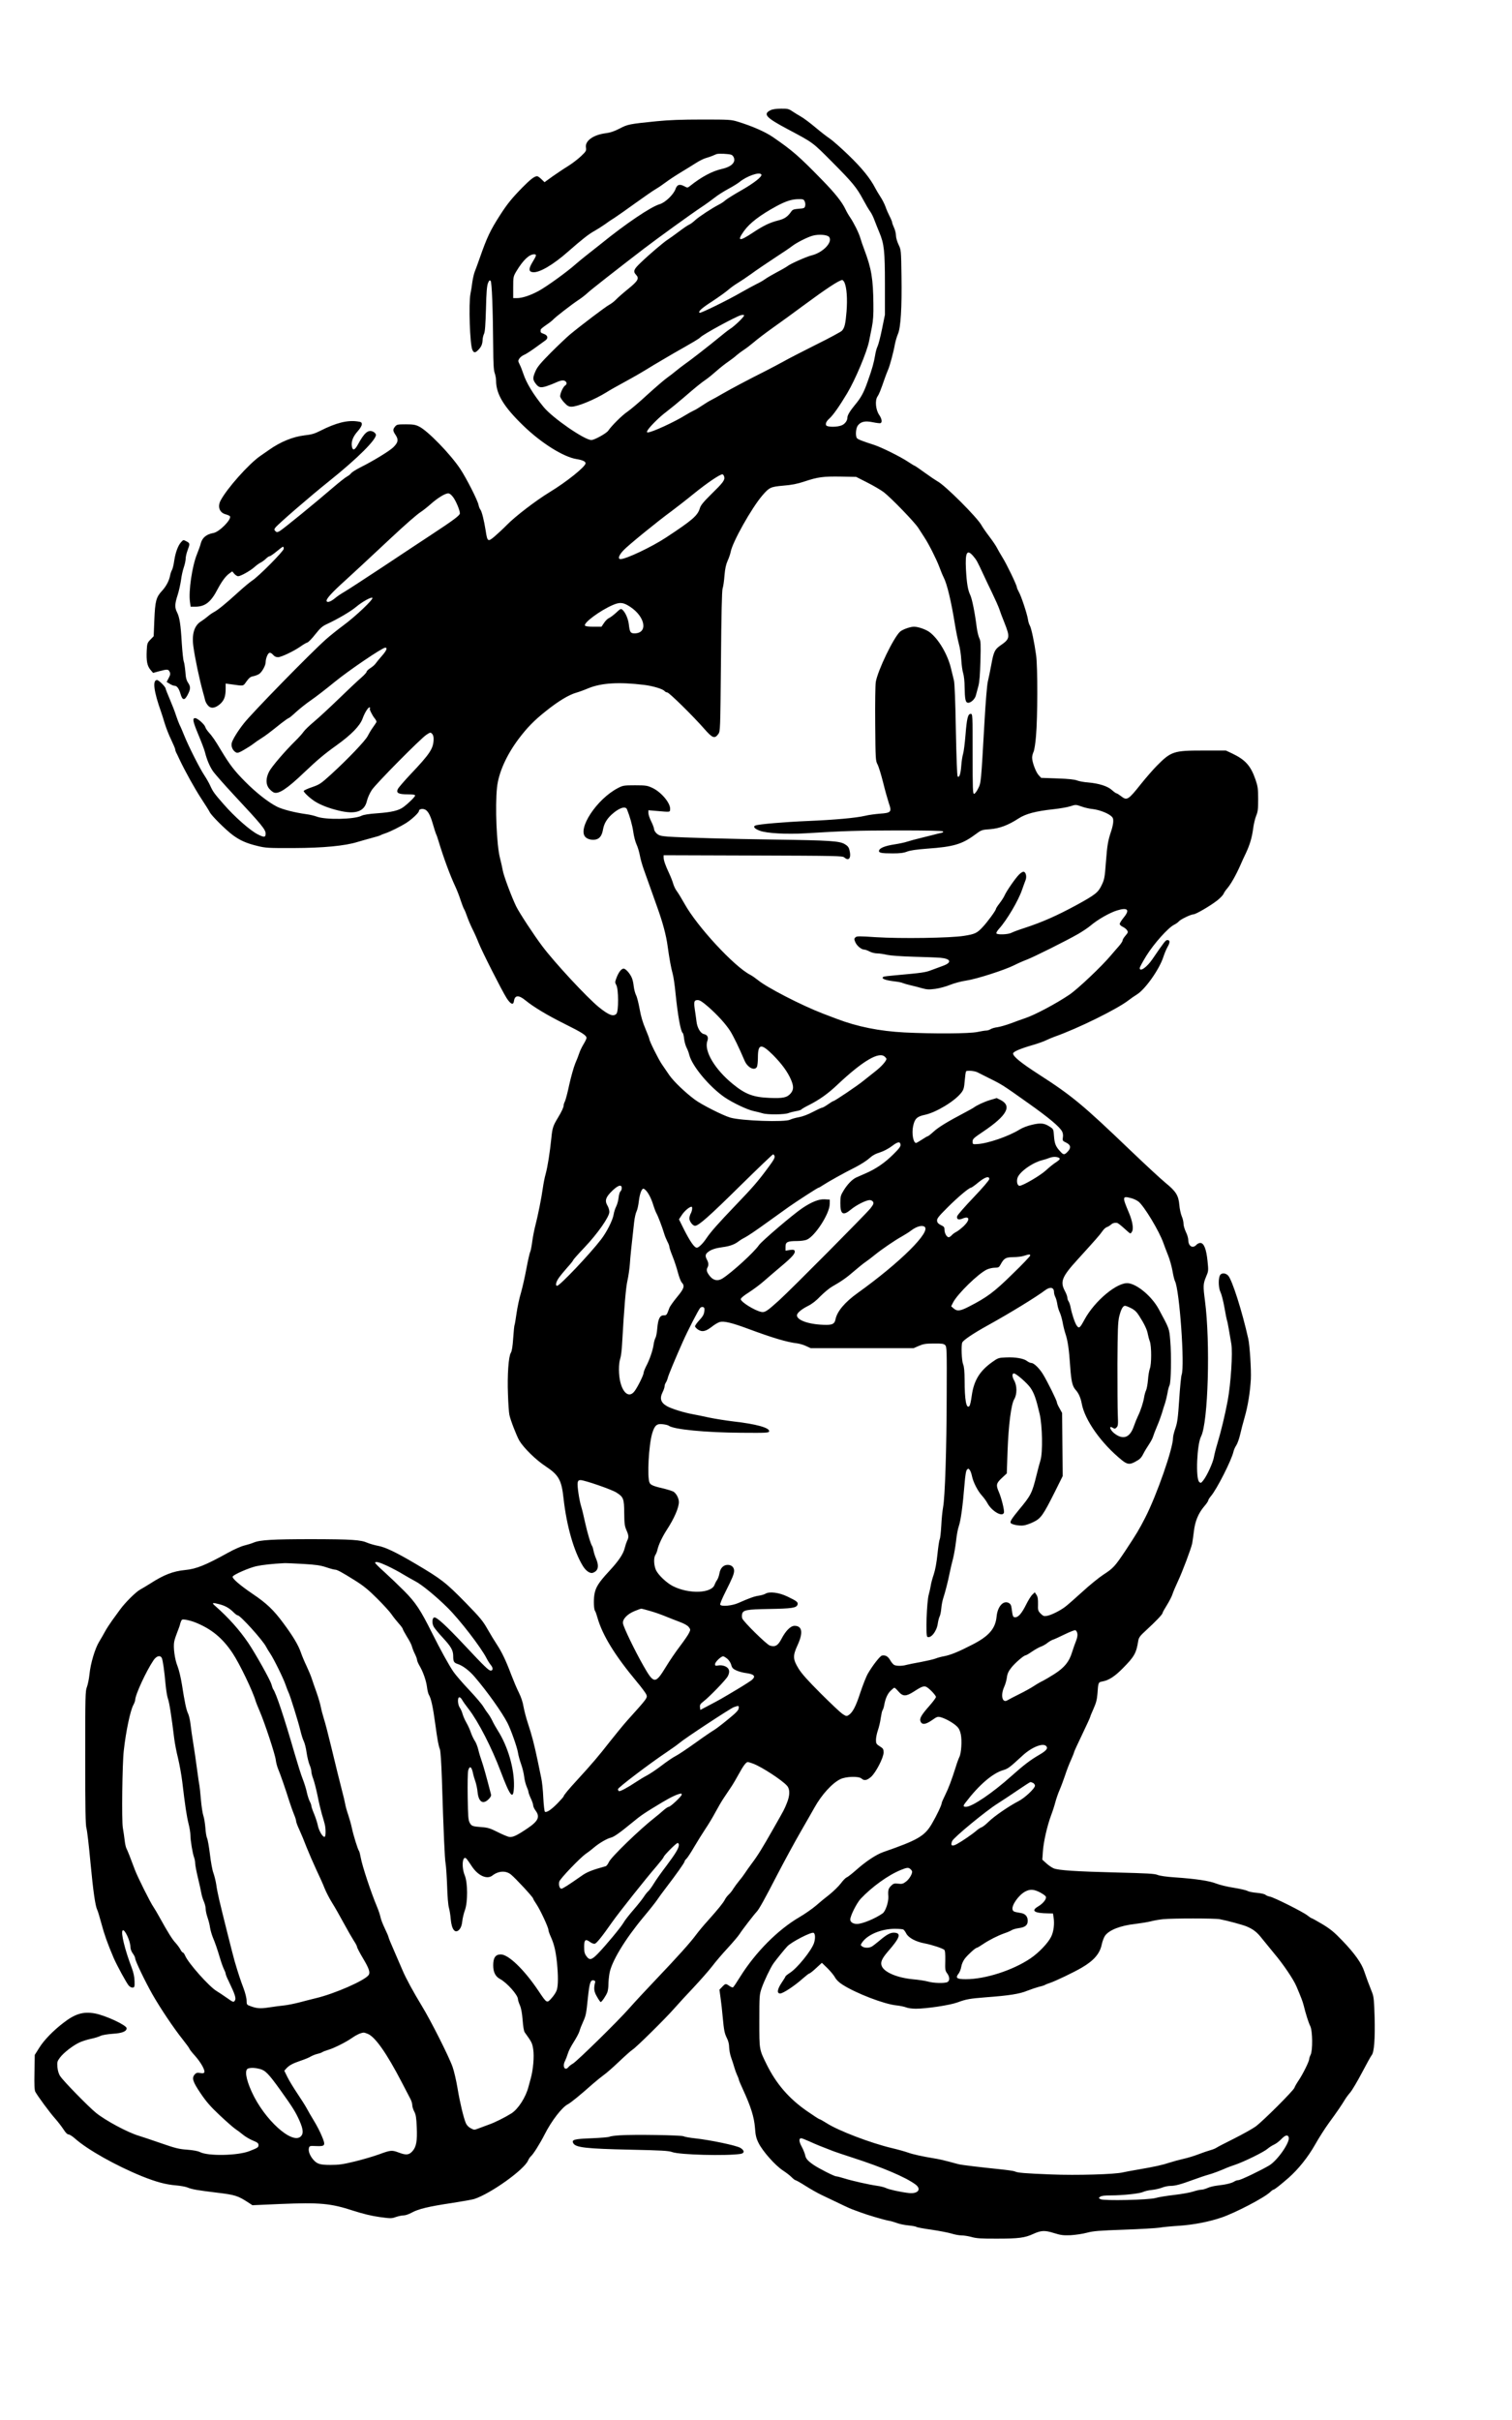 <?xml version="1.0" standalone="no"?>
<!DOCTYPE svg PUBLIC "-//W3C//DTD SVG 20010904//EN"
 "http://www.w3.org/TR/2001/REC-SVG-20010904/DTD/svg10.dtd">
<svg version="1.0" xmlns="http://www.w3.org/2000/svg"
 width="1588pt" height="2541pt" viewBox="0 0 1588 2541"
 preserveAspectRatio="xMidYMid meet">
<g transform="translate(0,2541) scale(0.1,-0.1)"
fill="#000000" stroke="none">
<path d="M8093 24253 c-83 -41 -49 -78 183 -201 267 -142 256 -134 461 -340
216 -217 259 -269 328 -397 26 -49 59 -105 73 -124 14 -18 35 -61 47 -95 13
-33 35 -90 50 -125 51 -121 59 -195 59 -546 l0 -320 -31 -152 c-17 -83 -38
-164 -47 -181 -8 -16 -20 -58 -25 -93 -13 -76 -30 -140 -78 -274 -41 -117 -69
-169 -135 -248 -51 -62 -78 -107 -78 -131 0 -31 -23 -64 -56 -80 -47 -22 -159
-22 -168 0 -7 19 4 42 34 69 40 36 105 128 187 265 86 143 210 439 231 550 6
30 19 96 29 145 13 67 18 130 16 245 -3 263 -20 368 -94 565 -17 44 -36 100
-43 125 -15 53 -67 158 -107 217 -16 23 -38 61 -49 85 -36 77 -112 172 -245
308 -246 252 -309 307 -515 449 -81 56 -217 116 -370 163 -71 22 -90 23 -375
23 -218 0 -349 -5 -480 -18 -287 -29 -302 -32 -388 -77 -56 -29 -98 -43 -147
-49 -130 -17 -218 -81 -206 -150 5 -34 2 -40 -54 -93 -33 -31 -95 -78 -137
-104 -43 -26 -115 -75 -161 -107 l-83 -60 -32 31 c-18 18 -39 32 -45 32 -29 0
-71 -33 -154 -117 -112 -114 -162 -176 -237 -293 -102 -159 -136 -231 -211
-445 -21 -60 -45 -126 -53 -145 -8 -19 -20 -69 -26 -110 -5 -41 -14 -97 -20
-125 -20 -104 -6 -531 20 -588 16 -35 31 -34 66 3 30 32 40 58 42 106 1 17 7
44 15 60 10 21 15 95 20 262 4 175 10 241 21 269 12 29 18 34 28 24 13 -13 24
-300 27 -701 1 -168 5 -235 15 -265 8 -22 15 -58 15 -80 0 -143 80 -275 287
-475 187 -181 420 -328 559 -350 62 -10 94 -25 94 -44 0 -35 -196 -193 -380
-305 -141 -86 -357 -251 -445 -341 -38 -39 -97 -93 -129 -121 -72 -61 -77 -58
-95 59 -17 108 -41 204 -56 222 -7 8 -15 30 -19 48 -8 47 -128 282 -191 377
-104 157 -343 403 -434 447 -38 19 -63 23 -139 23 -86 0 -95 -2 -113 -24 -25
-31 -24 -44 7 -90 31 -48 26 -76 -24 -126 -39 -39 -214 -146 -349 -213 -45
-23 -87 -50 -95 -60 -7 -11 -26 -26 -43 -35 -16 -8 -82 -60 -145 -114 -183
-158 -532 -443 -564 -460 -25 -13 -30 -13 -44 1 -13 13 -13 18 -1 35 24 34
365 329 569 492 296 237 497 438 488 486 -2 10 -15 24 -30 31 -51 24 -92 -11
-160 -137 -32 -58 -53 -65 -62 -20 -10 50 11 105 59 159 27 30 45 60 45 75 0
20 -6 25 -44 30 -106 16 -227 -14 -394 -99 -59 -30 -92 -39 -164 -47 -120 -14
-252 -67 -373 -153 -27 -19 -67 -47 -88 -61 -121 -82 -356 -346 -421 -472 -33
-64 -10 -126 54 -143 21 -6 42 -15 45 -20 20 -32 -111 -165 -173 -176 -74 -13
-117 -49 -133 -108 -5 -23 -24 -74 -40 -114 -51 -125 -90 -387 -74 -501 l7
-51 51 0 c102 1 163 49 233 185 44 82 84 137 124 165 l29 21 22 -26 c13 -14
30 -25 40 -25 26 0 128 57 170 95 21 19 51 41 68 49 17 9 41 27 55 41 14 14
31 25 38 25 7 0 40 23 73 50 33 28 63 50 67 50 5 0 8 -10 8 -22 0 -24 -265
-292 -333 -335 -23 -15 -89 -70 -147 -123 -127 -116 -213 -186 -254 -207 -17
-9 -46 -29 -64 -45 -19 -16 -51 -40 -72 -53 -70 -44 -97 -133 -79 -263 17
-125 63 -343 103 -487 8 -27 17 -62 20 -76 3 -14 15 -38 27 -52 30 -39 74 -36
127 8 46 40 62 81 62 164 l0 54 53 -7 c144 -20 128 -23 167 31 27 37 43 49 70
53 19 4 47 14 62 24 29 19 68 89 68 122 0 38 21 92 38 99 11 4 24 -2 39 -19
15 -18 32 -26 53 -26 34 0 166 63 239 114 26 19 57 37 69 40 12 4 50 43 84 87
51 64 74 85 118 105 117 54 253 134 310 182 63 53 159 107 171 95 14 -14 -176
-194 -302 -287 -57 -42 -141 -109 -186 -149 -159 -141 -776 -772 -862 -882
-65 -82 -123 -177 -128 -210 -6 -38 13 -77 46 -95 16 -8 32 -3 83 27 35 20 79
48 98 63 19 15 56 41 81 56 46 29 84 57 215 162 37 28 70 52 75 52 5 0 41 29
79 65 39 35 109 91 156 123 47 32 160 119 250 193 154 125 499 359 530 359 26
0 14 -30 -33 -84 -27 -30 -56 -66 -66 -80 -10 -15 -36 -38 -58 -51 -21 -14
-39 -31 -39 -39 0 -7 -26 -35 -57 -62 -32 -27 -137 -126 -234 -220 -97 -94
-215 -203 -262 -242 -47 -39 -95 -86 -108 -104 -12 -18 -49 -60 -83 -93 -117
-115 -254 -276 -280 -327 -36 -71 -35 -135 1 -178 14 -17 37 -36 50 -41 50
-19 139 40 318 211 137 130 211 193 340 285 156 112 245 204 273 280 24 68 67
132 77 116 3 -6 4 -11 0 -11 -10 0 25 -72 50 -102 14 -16 22 -35 18 -41 -4 -7
-21 -33 -39 -58 -18 -25 -42 -66 -54 -90 -26 -49 -207 -239 -381 -398 -109
-99 -122 -108 -203 -136 -47 -16 -86 -34 -86 -40 0 -16 68 -78 120 -111 60
-37 148 -71 245 -94 179 -44 273 -12 299 102 8 33 30 82 52 115 47 69 511 538
572 578 40 27 44 27 60 11 11 -11 17 -32 16 -59 -2 -96 -38 -151 -239 -363
-69 -73 -130 -144 -137 -159 -19 -41 7 -55 104 -55 53 0 78 -4 78 -12 0 -13
-67 -80 -121 -120 -49 -38 -125 -56 -277 -67 -85 -6 -144 -15 -165 -26 -77
-39 -377 -44 -470 -9 -23 9 -73 21 -112 26 -117 16 -247 49 -305 78 -91 46
-218 145 -336 264 -113 114 -160 175 -254 331 -60 101 -91 146 -131 190 -15
17 -30 40 -33 52 -9 29 -81 93 -106 93 -32 0 -25 -33 36 -180 31 -74 61 -153
66 -175 20 -79 48 -147 82 -198 19 -29 119 -142 221 -252 294 -315 335 -365
335 -408 0 -40 -17 -41 -85 -6 -80 41 -243 185 -355 314 -100 114 -114 133
-144 200 -13 28 -40 75 -60 105 -48 72 -164 301 -210 415 -20 50 -42 101 -50
115 -7 14 -23 57 -36 95 -12 39 -42 116 -66 172 -24 56 -44 107 -44 112 0 19
-72 91 -91 91 -49 0 -34 -119 43 -335 6 -16 23 -70 38 -120 15 -49 46 -128 69
-174 22 -47 41 -91 41 -98 0 -7 4 -21 9 -31 5 -9 22 -44 37 -77 57 -120 158
-303 230 -413 41 -62 81 -126 88 -141 20 -38 167 -184 241 -239 76 -56 143
-86 259 -114 84 -21 112 -23 381 -22 311 1 539 23 670 64 33 10 98 28 145 41
47 12 90 25 95 29 6 4 28 13 50 20 49 16 157 69 222 110 57 36 133 107 133
125 0 17 26 26 54 19 36 -9 63 -55 91 -151 14 -48 29 -97 34 -108 6 -11 17
-42 25 -70 54 -178 120 -359 179 -485 19 -41 44 -106 56 -145 13 -38 28 -79
35 -90 7 -11 21 -45 31 -75 10 -30 35 -89 55 -130 21 -41 50 -106 65 -145 36
-92 244 -502 295 -583 43 -67 72 -79 78 -32 9 62 49 65 118 9 88 -72 229 -157
416 -250 183 -91 228 -120 228 -147 0 -8 -14 -37 -31 -65 -17 -28 -37 -69 -44
-91 -7 -23 -27 -74 -44 -113 -16 -40 -44 -139 -62 -220 -17 -82 -38 -160 -45
-175 -8 -15 -14 -34 -14 -43 0 -20 -21 -66 -60 -130 -51 -84 -59 -108 -69
-211 -16 -155 -39 -302 -60 -379 -11 -38 -24 -106 -30 -150 -13 -96 -52 -292
-79 -395 -11 -41 -25 -115 -32 -164 -6 -49 -16 -98 -21 -109 -6 -10 -24 -89
-40 -175 -16 -86 -42 -202 -58 -257 -17 -55 -37 -152 -46 -214 -9 -63 -18
-118 -21 -123 -3 -4 -9 -66 -14 -137 -6 -89 -14 -138 -25 -155 -24 -37 -38
-235 -30 -436 3 -96 10 -193 15 -215 11 -55 76 -221 104 -270 46 -77 174 -203
275 -269 140 -93 169 -144 190 -341 32 -286 108 -553 203 -707 32 -52 76 -82
105 -71 56 20 67 68 34 147 -11 25 -23 62 -27 83 -4 21 -10 43 -14 48 -16 23
-50 138 -75 250 -14 66 -32 140 -40 165 -21 65 -44 220 -38 253 4 21 11 27 30
27 42 0 326 -98 376 -130 75 -47 82 -64 83 -215 1 -111 5 -139 23 -180 25 -56
26 -76 7 -113 -7 -15 -18 -48 -24 -73 -16 -66 -64 -137 -168 -249 -109 -118
-140 -168 -152 -246 -9 -63 -5 -152 8 -169 5 -5 16 -37 25 -70 53 -185 183
-396 413 -672 48 -57 92 -117 99 -132 16 -37 15 -37 -201 -277 -40 -45 -121
-144 -181 -220 -115 -148 -193 -239 -337 -396 -97 -105 -148 -167 -148 -178 0
-4 -29 -37 -64 -73 -67 -68 -115 -100 -133 -89 -5 4 -13 69 -17 147 -3 77 -13
169 -21 205 -7 36 -25 121 -39 188 -35 167 -61 267 -102 390 -19 57 -39 136
-46 175 -7 45 -26 101 -49 147 -21 41 -56 125 -79 185 -57 152 -100 240 -151
318 -24 36 -69 110 -99 163 -48 85 -78 121 -227 274 -213 217 -254 249 -533
414 -198 117 -315 173 -390 186 -36 7 -85 21 -109 31 -71 32 -166 38 -581 39
-413 0 -550 -8 -616 -36 -21 -9 -66 -23 -99 -31 -33 -8 -108 -41 -169 -75
-234 -130 -335 -171 -451 -182 -127 -12 -226 -51 -367 -142 -38 -24 -85 -52
-105 -63 -44 -23 -158 -136 -211 -209 -20 -28 -58 -79 -83 -114 -25 -35 -60
-88 -76 -118 -16 -30 -44 -78 -61 -106 -43 -69 -91 -228 -102 -341 -5 -50 -18
-111 -27 -135 -17 -40 -18 -97 -18 -743 0 -538 3 -709 13 -740 7 -22 26 -184
42 -359 29 -306 51 -459 72 -500 6 -10 25 -76 44 -145 30 -113 63 -205 127
-356 35 -81 137 -268 160 -293 12 -13 30 -22 42 -20 18 3 20 9 18 69 -1 42
-11 90 -28 135 -74 193 -118 375 -97 396 20 20 82 -112 82 -175 0 -20 10 -47
25 -67 14 -19 25 -42 25 -52 0 -25 103 -240 183 -381 82 -143 221 -351 317
-471 38 -48 70 -92 70 -97 0 -4 25 -37 56 -71 62 -69 109 -152 100 -175 -5
-11 -15 -13 -44 -8 -31 5 -41 2 -56 -14 -34 -38 -23 -75 60 -198 60 -89 105
-141 201 -231 68 -64 142 -129 164 -144 23 -15 61 -44 85 -64 24 -19 70 -46
102 -59 45 -18 57 -28 57 -45 0 -26 -6 -30 -98 -66 -124 -47 -432 -53 -517 -9
-22 11 -71 20 -135 25 -86 6 -125 16 -280 70 -99 34 -202 69 -230 77 -116 35
-347 159 -447 240 -81 66 -339 330 -375 384 -17 25 -26 57 -30 96 -4 53 -2 61
27 100 38 51 136 127 205 159 28 13 82 30 120 38 39 8 84 22 101 31 19 9 73
18 129 22 98 6 145 25 145 58 0 32 -224 136 -336 156 -121 21 -205 -4 -329
-100 -107 -82 -204 -182 -252 -260 l-48 -76 -3 -182 c-3 -131 0 -188 9 -205
24 -45 153 -220 207 -280 30 -34 70 -86 89 -115 21 -34 41 -53 53 -53 11 0 42
-20 70 -45 131 -116 428 -283 701 -394 150 -60 249 -87 360 -96 46 -4 100 -14
119 -22 48 -20 104 -29 299 -53 203 -24 229 -33 344 -108 l38 -25 295 13 c415
17 527 7 765 -71 104 -33 189 -54 275 -66 117 -16 127 -16 171 0 27 9 63 17
82 17 19 0 56 13 85 29 68 38 179 65 421 101 110 17 216 36 235 42 173 56 524
307 566 404 7 17 21 37 30 45 24 20 93 129 144 229 73 144 182 285 244 317 31
16 127 94 261 213 39 34 91 76 116 94 25 17 97 80 160 140 63 60 127 117 142
126 39 24 346 327 436 430 41 47 134 148 207 225 72 77 159 176 193 220 33 44
106 130 162 190 56 61 113 128 127 150 23 38 152 205 179 233 24 24 86 136
218 392 73 140 183 343 245 450 62 107 126 220 143 250 76 137 187 259 274
301 59 28 192 32 221 6 28 -26 58 -20 101 18 51 46 131 202 131 255 0 35 -4
43 -40 65 -36 23 -40 29 -40 68 0 23 9 68 20 100 11 31 25 89 30 128 6 40 14
77 19 83 5 6 13 29 17 51 12 70 34 119 66 152 18 18 36 33 42 33 5 0 24 -18
43 -40 46 -53 78 -53 161 0 86 56 109 64 138 45 36 -23 94 -87 94 -102 0 -8
-31 -50 -69 -93 -87 -99 -107 -134 -92 -166 16 -35 54 -30 120 16 52 37 59 39
93 30 50 -14 127 -57 165 -93 24 -22 35 -45 44 -86 14 -66 5 -202 -16 -240 -7
-14 -25 -62 -38 -106 -44 -138 -74 -218 -111 -293 -20 -40 -36 -77 -36 -84 0
-19 -53 -131 -103 -216 -76 -130 -147 -171 -510 -297 -77 -27 -186 -100 -290
-193 -40 -35 -82 -68 -94 -73 -12 -4 -40 -33 -62 -63 -23 -30 -76 -82 -118
-116 -43 -33 -109 -87 -146 -120 -38 -32 -115 -86 -172 -119 -226 -132 -461
-369 -621 -625 -36 -58 -69 -108 -75 -111 -5 -4 -22 3 -38 14 -38 27 -42 27
-76 -9 l-29 -30 12 -88 c7 -48 17 -136 22 -197 14 -147 19 -172 45 -225 15
-29 23 -64 23 -96 1 -28 10 -78 22 -110 12 -33 26 -77 32 -99 6 -22 19 -58 29
-81 11 -22 19 -45 19 -50 0 -5 20 -52 44 -104 82 -178 116 -287 125 -398 6
-84 13 -112 39 -164 44 -87 174 -233 253 -285 35 -23 77 -55 93 -72 17 -17 35
-31 40 -31 6 0 54 -27 106 -60 52 -33 129 -77 170 -96 238 -114 288 -138 320
-150 19 -7 60 -22 90 -33 68 -26 241 -77 295 -87 22 -3 60 -15 85 -24 25 -10
79 -21 120 -25 41 -4 80 -11 86 -16 6 -5 77 -18 157 -29 81 -12 174 -30 208
-40 34 -11 83 -20 108 -20 26 0 74 -8 106 -17 49 -14 100 -18 270 -17 224 0
290 9 378 50 82 37 120 39 215 9 71 -22 97 -26 175 -23 51 3 128 14 172 26 67
18 129 23 390 32 171 6 337 16 370 21 33 6 125 15 205 20 153 10 319 42 450
87 146 50 449 208 510 267 14 14 30 25 34 25 11 0 74 50 160 125 102 90 203
216 279 350 37 66 103 170 147 230 83 113 133 187 166 242 10 17 35 51 56 75
20 24 75 117 123 208 47 90 93 172 101 182 26 28 37 174 31 400 -5 171 -9 215
-25 255 -40 101 -62 160 -83 223 -28 87 -102 191 -231 325 -86 90 -126 122
-210 173 -57 34 -108 62 -112 62 -4 0 -24 13 -44 29 -46 37 -351 190 -395 198
-17 3 -39 12 -48 20 -9 8 -49 16 -90 20 -41 3 -84 12 -96 19 -12 8 -77 23
-145 34 -68 10 -151 31 -184 44 -69 28 -213 50 -434 65 -89 6 -160 16 -183 26
-31 13 -110 17 -425 25 -434 11 -617 23 -666 44 -19 8 -53 31 -76 52 l-43 39
6 85 c6 100 46 273 86 380 16 42 36 104 45 139 9 34 29 93 45 129 16 37 41
105 57 152 15 47 42 118 61 159 18 40 33 78 33 83 0 5 38 89 85 186 47 98 85
181 85 186 0 5 16 43 35 86 27 60 36 96 41 156 8 120 9 122 52 130 67 12 129
52 212 136 125 126 144 161 165 293 6 33 19 51 83 109 100 92 172 167 172 181
0 6 21 44 47 85 25 41 52 93 58 115 7 22 32 81 55 130 49 104 138 341 151 400
4 22 12 80 18 128 12 105 47 189 108 261 24 27 43 56 43 63 0 7 13 27 28 45
63 74 217 378 237 468 4 18 17 47 29 65 12 18 30 68 40 111 10 44 31 126 48
184 34 118 57 260 65 399 5 97 -11 352 -27 425 -65 291 -169 617 -211 663 -31
32 -76 31 -89 -3 -16 -42 -12 -131 9 -172 10 -20 29 -93 41 -162 12 -69 24
-128 26 -132 3 -5 12 -47 20 -96 8 -48 20 -116 26 -152 16 -94 -5 -415 -38
-595 -30 -159 -69 -319 -108 -450 -15 -49 -32 -115 -37 -145 -11 -60 -74 -197
-113 -245 -23 -28 -26 -29 -42 -13 -38 38 -23 392 20 476 75 145 99 986 41
1427 -20 151 -19 176 11 248 26 61 27 64 16 169 -13 125 -38 188 -76 188 -12
0 -31 -9 -41 -20 -38 -42 -84 -15 -85 50 0 19 -11 58 -25 85 -13 28 -25 66
-25 86 0 20 -8 56 -19 80 -10 24 -22 78 -25 119 -9 99 -35 141 -144 230 -48
39 -215 194 -371 343 -500 479 -609 570 -966 800 -183 118 -265 185 -265 216
0 19 75 51 210 90 52 15 113 37 135 48 22 11 63 28 90 38 249 88 658 290 778
383 23 18 63 46 88 61 88 55 237 266 278 396 11 33 30 80 44 104 27 47 26 71
-3 71 -18 0 -34 -21 -157 -201 -58 -85 -133 -137 -133 -93 0 9 32 68 71 131
78 125 226 291 289 323 20 10 43 26 51 36 17 21 127 74 153 74 25 0 177 89
249 145 32 25 62 57 67 69 5 13 22 39 39 58 37 43 90 136 135 237 18 42 45
101 60 131 42 89 65 166 77 258 6 48 21 110 32 137 18 42 21 70 21 175 0 109
-4 135 -28 205 -50 145 -106 208 -247 275 l-64 30 -235 0 c-315 0 -340 -8
-494 -164 -37 -38 -110 -121 -161 -185 -136 -171 -149 -179 -210 -131 -21 16
-42 30 -48 30 -5 0 -27 15 -48 34 -45 42 -138 71 -253 81 -44 3 -95 13 -115
21 -25 10 -90 17 -206 21 l-170 6 -27 29 c-29 32 -68 135 -68 183 0 18 7 45
15 61 8 17 20 91 26 169 17 193 18 724 1 845 -18 132 -51 290 -67 314 -7 12
-16 40 -19 64 -9 58 -72 249 -97 290 -10 18 -19 39 -19 45 0 21 -105 240 -150
312 -24 39 -51 86 -61 106 -10 20 -46 73 -81 119 -35 46 -70 97 -79 114 -43
81 -385 423 -464 463 -16 9 -76 49 -131 89 -56 41 -105 74 -108 74 -4 0 -33
18 -65 39 -78 53 -281 154 -361 180 -125 40 -173 59 -181 72 -17 27 -10 105
11 132 32 41 76 50 156 34 38 -8 74 -12 81 -10 21 8 15 46 -14 88 -36 53 -45
151 -17 192 17 26 30 56 79 198 10 28 24 64 31 80 18 38 59 190 73 272 7 34
21 82 32 107 29 66 42 278 37 606 -4 274 -4 275 -31 332 -15 31 -27 74 -27 95
0 21 -9 58 -20 82 -11 24 -20 49 -20 55 0 7 -11 35 -25 62 -14 27 -35 74 -45
104 -11 30 -35 77 -54 105 -18 28 -43 69 -54 91 -52 101 -139 209 -280 345
-81 78 -170 156 -197 174 -28 18 -96 71 -152 118 -56 47 -124 98 -150 112 -26
15 -67 40 -91 56 -38 26 -51 29 -120 28 -49 0 -89 -6 -109 -16z m-412 -468
c23 -9 38 -46 28 -71 -13 -35 -55 -61 -128 -78 -100 -22 -216 -84 -333 -178
-27 -21 -28 -21 -60 -4 -50 27 -77 18 -93 -28 -20 -58 -108 -143 -167 -160
-91 -26 -359 -207 -616 -416 -52 -41 -120 -95 -152 -120 -32 -25 -82 -66 -112
-92 -94 -84 -311 -240 -393 -284 -90 -48 -171 -74 -227 -74 l-38 0 0 113 c0
111 1 114 34 170 70 116 134 177 186 177 28 0 25 -13 -16 -80 -44 -72 -43
-104 4 -108 67 -7 213 79 367 215 148 130 222 188 278 218 28 16 78 47 109 69
31 23 78 55 105 71 26 17 122 84 213 150 91 65 188 133 216 149 29 17 76 49
105 71 30 23 101 70 159 105 58 35 132 81 165 102 33 21 78 43 100 49 22 6 51
16 65 22 14 6 34 15 45 19 22 8 130 3 156 -7z m315 -207 c13 -20 -77 -91 -218
-171 -74 -42 -145 -87 -160 -100 -14 -13 -43 -33 -64 -43 -77 -40 -210 -127
-252 -165 -23 -22 -52 -43 -65 -48 -12 -5 -60 -37 -106 -72 -47 -35 -99 -73
-117 -84 -39 -24 -193 -154 -286 -244 -73 -69 -81 -91 -47 -127 35 -37 19 -64
-83 -147 -51 -41 -109 -92 -128 -112 -19 -20 -52 -45 -73 -56 -36 -19 -290
-211 -412 -312 -33 -28 -122 -112 -198 -188 -107 -108 -143 -150 -162 -194
-30 -68 -31 -88 -4 -126 34 -48 54 -54 118 -34 31 10 79 29 107 42 35 16 60
22 78 17 28 -7 36 -37 12 -51 -23 -14 -58 -93 -52 -119 4 -13 23 -42 45 -64
30 -32 45 -40 73 -40 63 0 243 74 367 151 36 23 118 69 181 103 126 69 187
104 318 185 48 29 137 81 197 116 236 134 271 155 290 173 36 36 367 215 427
233 15 4 30 4 33 -1 7 -11 -102 -116 -148 -144 -18 -11 -70 -52 -117 -91 -93
-77 -311 -247 -363 -282 -17 -12 -54 -40 -82 -63 -27 -23 -73 -58 -101 -78
-28 -20 -121 -100 -206 -177 -84 -78 -178 -157 -209 -178 -53 -35 -166 -147
-201 -199 -19 -28 -145 -98 -177 -98 -72 0 -408 232 -502 347 -109 133 -181
252 -214 353 -10 30 -26 72 -37 93 -18 36 -18 40 -3 63 8 13 31 31 51 39 19 8
72 42 117 75 45 33 92 67 105 76 33 23 25 55 -18 69 -32 11 -36 16 -31 45 0 5
27 27 59 49 32 21 64 47 72 56 19 23 195 159 266 206 31 20 72 52 92 71 33 32
312 250 592 465 148 113 498 366 605 437 50 33 113 79 141 101 28 23 91 63
140 90 49 26 102 59 118 72 77 64 213 112 232 81z m455 -282 c7 -14 9 -36 5
-49 -5 -22 -12 -25 -68 -29 -50 -4 -64 -9 -77 -28 -37 -54 -71 -78 -136 -94
-90 -23 -154 -53 -270 -130 -143 -95 -168 -89 -90 20 60 83 167 165 341 260
97 52 160 72 227 73 51 1 59 -2 68 -23z m257 -374 c41 -53 -64 -164 -183 -193
-54 -13 -229 -91 -254 -113 -9 -7 -56 -35 -106 -61 -49 -26 -108 -60 -130 -76
-22 -16 -63 -39 -91 -52 -28 -14 -100 -53 -160 -87 -136 -79 -425 -221 -436
-214 -19 12 20 48 135 122 67 44 142 98 167 120 25 22 70 54 100 72 30 18 93
60 140 94 47 35 155 108 240 164 85 55 169 112 185 125 46 37 162 96 219 112
63 18 155 11 174 -13z m161 -478 c24 -53 32 -170 22 -303 -11 -132 -20 -173
-49 -204 -9 -10 -132 -77 -274 -147 -142 -71 -293 -149 -335 -173 -43 -24
-125 -67 -183 -97 -193 -97 -374 -193 -460 -243 -47 -27 -103 -59 -124 -69
-22 -11 -64 -37 -95 -58 -31 -21 -69 -44 -86 -51 -16 -7 -54 -28 -83 -46 -115
-72 -356 -183 -398 -183 -11 0 -12 4 -5 18 21 39 126 144 199 198 42 32 124
99 182 149 127 110 184 156 238 193 22 15 70 54 107 87 37 33 93 77 124 98 31
21 70 51 87 67 17 15 51 40 75 56 24 15 71 51 104 79 33 29 125 99 205 156 80
56 222 160 315 229 245 181 379 269 411 270 6 0 16 -12 23 -26z m-1263 -2039
c9 -35 -11 -62 -137 -185 -82 -81 -110 -115 -119 -147 -23 -77 -79 -125 -354
-306 -150 -99 -420 -227 -478 -227 -32 0 -20 39 30 92 47 51 359 305 507 413
44 33 148 113 230 180 142 115 275 205 302 205 7 0 15 -11 19 -25z m1502 -61
c64 -32 142 -78 173 -101 74 -56 329 -319 365 -378 16 -25 43 -67 60 -93 48
-72 128 -231 159 -313 15 -41 35 -90 45 -109 37 -71 80 -252 120 -500 12 -74
31 -165 41 -202 11 -37 22 -112 25 -165 3 -54 12 -118 20 -142 8 -25 15 -89
15 -145 2 -123 9 -160 32 -164 29 -6 76 36 86 76 5 20 17 64 26 97 12 43 18
120 22 265 5 180 3 210 -11 238 -9 18 -22 70 -28 115 -19 153 -49 301 -68 340
-25 52 -37 123 -45 272 -9 176 11 213 77 136 35 -41 43 -57 103 -186 20 -44
63 -134 95 -200 32 -66 65 -141 74 -166 8 -26 33 -93 56 -149 60 -152 57 -168
-43 -237 -59 -41 -71 -65 -96 -203 -12 -63 -28 -144 -37 -180 -8 -37 -23 -217
-34 -415 -37 -650 -36 -642 -67 -704 -15 -31 -35 -56 -43 -56 -13 0 -15 53
-15 420 0 413 0 420 -20 420 -30 0 -41 -49 -55 -225 -7 -85 -18 -173 -25 -195
-7 -22 -16 -78 -19 -124 -7 -89 -21 -130 -38 -113 -6 6 -13 189 -19 489 -5
292 -13 494 -20 518 -6 22 -19 77 -30 123 -34 148 -132 315 -226 385 -40 29
-119 57 -164 57 -40 0 -120 -29 -146 -52 -69 -64 -233 -404 -255 -528 -5 -31
-8 -224 -6 -440 3 -371 4 -387 24 -425 12 -22 38 -107 59 -190 20 -82 48 -180
60 -217 33 -93 24 -103 -93 -111 -49 -4 -119 -13 -155 -22 -98 -23 -321 -43
-607 -55 -238 -10 -511 -33 -546 -47 -29 -11 -9 -35 46 -55 71 -27 281 -39
480 -27 413 25 532 29 964 30 311 0 472 -3 479 -10 7 -7 1 -12 -19 -16 -16 -3
-47 -11 -69 -17 -22 -6 -85 -21 -140 -35 -55 -13 -120 -31 -145 -39 -25 -9
-87 -22 -139 -30 -97 -15 -154 -38 -159 -66 -4 -22 26 -28 145 -28 77 0 114 5
150 19 34 13 98 22 213 31 273 19 365 46 502 148 65 48 69 50 156 56 100 8
191 42 300 113 73 48 180 77 368 97 66 7 145 21 176 31 55 18 58 18 115 -2 32
-12 83 -24 115 -27 67 -7 153 -39 193 -70 24 -19 28 -30 27 -64 -1 -23 -11
-67 -22 -99 -33 -99 -41 -142 -55 -325 -12 -163 -16 -182 -45 -242 -36 -76
-66 -100 -265 -209 -205 -111 -360 -180 -551 -242 -56 -18 -115 -40 -132 -49
-35 -18 -147 -22 -157 -6 -4 6 9 28 28 49 82 91 202 294 241 408 13 37 29 82
36 99 15 35 7 82 -16 91 -9 3 -29 -7 -50 -28 -38 -37 -134 -175 -155 -224 -7
-16 -30 -52 -51 -79 -21 -27 -38 -53 -38 -59 0 -15 -88 -136 -139 -190 -59
-64 -82 -75 -198 -93 -144 -23 -664 -30 -921 -14 -180 12 -205 12 -218 -2 -14
-13 -14 -19 -1 -50 16 -38 64 -78 94 -78 10 0 35 -9 56 -20 20 -11 56 -20 79
-20 24 0 70 -7 104 -15 37 -8 145 -16 280 -20 120 -3 247 -8 281 -11 110 -10
124 -49 28 -84 -27 -10 -81 -30 -119 -44 -67 -26 -96 -30 -384 -56 -62 -5
-117 -12 -123 -15 -30 -19 15 -37 126 -50 33 -4 67 -11 76 -16 9 -4 45 -15 80
-23 35 -8 91 -22 124 -32 51 -14 72 -15 140 -6 44 6 113 25 154 42 42 17 116
37 170 45 109 16 400 110 503 161 37 19 96 45 131 58 72 27 421 201 542 271
43 25 102 64 129 87 74 63 202 136 278 159 113 35 138 7 68 -77 -22 -27 -40
-56 -40 -65 0 -8 14 -22 32 -30 17 -8 38 -24 45 -36 13 -19 11 -24 -16 -56
-17 -19 -31 -42 -31 -51 0 -9 -17 -35 -38 -59 -21 -23 -58 -67 -84 -97 -94
-113 -351 -356 -436 -413 -139 -94 -361 -212 -462 -246 -36 -12 -105 -37 -155
-56 -49 -18 -112 -36 -140 -40 -27 -3 -60 -13 -72 -21 -12 -8 -33 -14 -45 -14
-13 0 -55 -7 -93 -15 -85 -18 -461 -20 -766 -5 -264 14 -494 60 -714 144 -33
13 -97 37 -142 54 -226 87 -589 274 -683 352 -25 20 -61 45 -80 55 -167 85
-558 507 -690 745 -29 52 -65 111 -79 130 -15 19 -33 55 -40 80 -7 25 -26 74
-43 110 -41 87 -58 138 -58 167 l0 24 939 -3 c878 -3 940 -4 958 -20 50 -45
77 -3 53 83 -7 26 -21 41 -51 58 -55 31 -159 38 -724 46 -469 6 -983 21 -1128
31 -74 6 -94 11 -118 31 -16 14 -29 35 -29 46 0 12 -14 49 -30 82 -17 33 -30
73 -30 89 l0 29 83 -7 c150 -13 142 -14 145 16 7 62 -90 180 -185 225 -53 25
-68 28 -183 28 -118 0 -128 -2 -180 -29 -222 -115 -428 -428 -341 -515 27 -27
84 -36 122 -21 34 14 53 46 63 105 11 58 39 106 89 152 76 70 146 94 162 56
30 -75 56 -166 66 -236 6 -45 21 -104 34 -132 13 -27 28 -79 35 -115 6 -36 25
-103 42 -150 17 -47 51 -141 75 -210 25 -69 53 -150 64 -180 59 -163 96 -300
111 -415 17 -124 36 -229 52 -285 9 -30 23 -125 31 -210 23 -228 54 -402 75
-415 5 -3 12 -31 15 -63 4 -31 16 -73 26 -92 10 -19 23 -53 28 -75 30 -119
213 -337 373 -447 87 -58 233 -128 302 -143 33 -7 77 -18 96 -24 50 -16 234
-14 273 3 18 7 54 16 79 20 26 4 50 12 54 17 3 5 38 26 77 45 114 58 202 120
305 218 266 250 437 350 496 290 9 -8 16 -18 16 -21 0 -22 -54 -83 -119 -133
-42 -33 -98 -78 -126 -100 -61 -50 -299 -210 -311 -210 -5 0 -31 -16 -58 -35
-27 -19 -55 -35 -62 -35 -7 0 -50 -20 -96 -44 -50 -27 -109 -49 -148 -56 -35
-6 -76 -18 -92 -26 -54 -28 -513 -12 -628 22 -79 23 -302 136 -373 189 -102
76 -220 189 -267 256 -24 35 -59 87 -78 114 -36 52 -132 245 -132 265 0 6 -19
55 -41 108 -28 64 -48 134 -61 207 -11 60 -27 126 -37 145 -10 19 -21 61 -25
93 -3 32 -12 73 -20 90 -19 46 -65 97 -86 97 -24 0 -52 -36 -75 -96 -17 -45
-17 -50 -2 -77 24 -41 25 -278 1 -301 -32 -33 -81 -14 -185 70 -124 101 -464
467 -593 639 -87 115 -243 353 -275 419 -48 99 -132 323 -141 379 -5 29 -18
86 -29 129 -35 135 -52 541 -31 740 16 153 98 338 227 510 89 118 163 194 284
290 133 107 245 174 324 196 22 6 78 26 125 46 137 56 322 67 585 35 91 -11
198 -43 215 -65 7 -8 19 -14 28 -14 19 0 273 -250 385 -378 90 -103 112 -112
151 -59 21 28 21 38 28 760 4 502 10 743 17 767 7 19 16 81 20 137 6 73 16
117 33 155 14 30 28 72 32 93 18 102 219 460 332 592 74 86 87 92 221 104 88
7 145 18 223 44 141 47 197 54 384 51 l158 -3 116 -59z m-4348 -155 c31 -43
70 -137 70 -169 0 -21 -65 -70 -295 -221 -88 -58 -320 -211 -515 -341 -195
-129 -377 -247 -405 -263 -27 -15 -71 -44 -97 -66 -47 -39 -88 -51 -88 -25 0
23 61 90 190 206 112 102 200 184 490 455 153 143 268 243 308 269 22 14 69
51 104 82 72 64 152 114 185 114 15 0 33 -14 53 -41z m1857 -1149 c162 -106
191 -279 47 -280 -42 0 -50 13 -59 90 -7 64 -37 132 -70 160 -14 11 -22 7 -63
-32 -26 -24 -59 -49 -74 -56 -15 -6 -39 -29 -54 -52 l-27 -40 -83 0 c-53 0
-85 4 -90 12 -17 28 157 157 290 215 76 33 111 30 183 -17z m824 -4203 c96
-85 179 -176 227 -250 35 -55 95 -179 152 -313 31 -73 105 -111 130 -65 5 11
10 54 10 96 0 148 33 153 159 28 94 -95 154 -178 189 -260 29 -68 28 -104 -3
-142 -39 -45 -80 -54 -224 -48 -169 7 -252 38 -381 143 -191 154 -308 350
-271 454 14 40 1 65 -36 73 -36 7 -71 67 -78 133 -3 27 -11 81 -17 121 -13 87
-8 103 30 103 22 0 50 -18 113 -73z m2826 -686 c10 -5 65 -33 123 -62 134 -66
143 -72 405 -258 222 -157 335 -252 360 -301 9 -17 12 -41 8 -62 -5 -33 -3
-37 33 -54 50 -24 56 -55 18 -95 -34 -36 -44 -36 -76 -1 -50 53 -62 83 -68
161 -5 72 -6 76 -39 98 -60 41 -99 46 -191 24 -46 -10 -103 -32 -131 -50 -116
-72 -335 -147 -444 -153 -49 -3 -50 -3 -50 27 0 27 11 37 114 106 247 167 302
267 180 330 l-41 20 -71 -21 c-63 -19 -141 -56 -172 -80 -5 -4 -46 -27 -90
-50 -188 -99 -277 -154 -328 -200 -30 -28 -59 -50 -64 -50 -4 0 -32 -16 -60
-35 -29 -19 -57 -35 -62 -35 -29 0 -47 99 -31 175 16 79 41 103 123 120 119
25 315 144 383 232 25 33 30 50 36 125 4 48 10 93 14 99 8 13 91 6 121 -10z
m-809 -759 c3 -17 -15 -42 -75 -101 -89 -89 -184 -154 -293 -201 -41 -18 -85
-37 -98 -43 -42 -20 -91 -71 -129 -132 -34 -55 -37 -66 -37 -136 -1 -119 28
-137 110 -69 57 48 161 100 198 100 15 0 30 -8 36 -19 8 -16 3 -28 -29 -69
-50 -62 -830 -848 -959 -965 -126 -114 -149 -129 -187 -121 -71 15 -215 105
-215 134 0 11 34 39 88 73 48 31 119 84 157 118 39 34 120 104 181 155 118 99
149 136 140 161 -5 12 -16 14 -51 9 l-45 -7 0 41 c0 50 20 60 121 60 38 0 84
6 102 14 87 36 240 273 241 373 l1 48 -53 3 c-61 4 -140 -28 -236 -93 -102
-69 -425 -345 -455 -388 -52 -76 -285 -288 -383 -350 -46 -29 -91 -22 -126 17
-37 43 -46 69 -33 95 15 27 14 51 -4 85 -21 40 -18 58 13 82 32 25 78 40 152
50 72 9 126 28 169 62 20 15 52 34 71 43 19 9 116 74 215 146 99 71 207 148
240 172 90 63 303 201 312 201 5 0 25 12 46 26 53 35 222 130 341 189 54 28
119 69 145 93 33 30 65 48 111 62 40 13 88 38 125 65 64 49 88 53 93 17z
m-1324 -118 c7 -18 -6 -42 -74 -133 -98 -133 -159 -203 -335 -386 -180 -188
-259 -277 -305 -345 -37 -56 -82 -100 -102 -100 -25 0 -70 65 -134 191 l-53
107 31 47 c28 42 79 85 101 85 12 0 7 -43 -8 -70 -8 -14 -14 -37 -15 -51 0
-32 35 -79 60 -79 37 0 152 102 477 423 183 180 337 327 342 327 5 0 12 -7 15
-16z m2989 -21 c15 -9 6 -21 -35 -48 -24 -15 -70 -52 -103 -83 -60 -55 -243
-162 -277 -162 -21 0 -33 39 -23 78 15 63 154 164 261 191 22 5 57 16 79 25
35 13 73 13 98 -1z m-733 -222 c0 -12 -68 -91 -165 -193 -91 -95 -168 -184
-172 -197 -8 -33 14 -43 56 -25 75 31 82 -11 14 -78 -27 -25 -62 -53 -78 -61
-17 -8 -39 -24 -49 -36 -11 -12 -25 -21 -32 -21 -20 0 -44 41 -44 77 0 28 -5
35 -37 50 -28 14 -39 25 -41 45 -3 24 14 45 110 141 109 109 226 207 246 207
6 0 41 25 77 55 71 58 115 71 115 36z m-3860 -95 c0 -13 -6 -29 -14 -35 -7 -6
-16 -35 -19 -65 -3 -29 -14 -71 -25 -92 -11 -22 -23 -59 -27 -84 -9 -60 -72
-185 -132 -263 -119 -155 -434 -487 -462 -487 -20 0 -12 41 18 83 16 23 57 73
90 110 34 37 61 72 61 76 0 5 53 65 118 133 138 145 262 322 262 374 0 18 -9
49 -21 68 -27 46 -19 79 31 133 72 76 120 96 120 49z m257 -28 c27 -30 57 -91
76 -156 9 -29 23 -65 31 -80 17 -30 60 -142 81 -212 7 -25 23 -63 34 -85 12
-21 21 -46 21 -55 0 -9 15 -54 34 -101 19 -47 44 -123 56 -170 12 -46 30 -93
41 -105 33 -35 24 -63 -50 -152 -38 -46 -75 -98 -81 -115 -28 -77 -29 -77 -60
-77 -40 0 -58 -37 -67 -137 -3 -43 -12 -87 -18 -98 -7 -11 -16 -42 -20 -70 -8
-62 -44 -165 -79 -230 -14 -28 -26 -58 -26 -68 0 -23 -63 -151 -96 -194 -52
-69 -117 -28 -148 93 -20 76 -20 195 -2 249 8 22 17 94 20 160 21 372 39 588
56 660 10 44 21 121 25 170 5 81 16 183 45 442 5 45 16 96 25 113 9 17 20 67
25 112 9 74 29 128 48 128 5 0 18 -10 29 -22z m5098 -79 c22 -6 54 -21 71 -34
58 -44 219 -310 263 -436 10 -30 33 -88 49 -129 17 -41 37 -114 46 -162 8 -48
20 -97 26 -108 48 -89 105 -894 70 -985 -5 -14 -17 -130 -25 -257 -13 -194
-19 -242 -40 -303 -14 -39 -25 -85 -25 -101 0 -112 -170 -599 -291 -836 -67
-131 -92 -171 -205 -343 -114 -171 -131 -190 -236 -258 -46 -30 -146 -111
-223 -182 -77 -70 -158 -141 -180 -157 -55 -41 -144 -85 -188 -93 -32 -6 -40
-3 -67 23 -28 29 -30 35 -28 100 1 53 -3 77 -16 97 l-18 27 -25 -24 c-14 -12
-43 -59 -65 -103 -46 -93 -82 -135 -115 -135 -24 0 -27 7 -38 91 -4 35 -12 49
-30 59 -57 31 -118 -37 -128 -142 -12 -127 -80 -206 -254 -295 -145 -75 -229
-109 -297 -122 -29 -5 -70 -16 -92 -25 -21 -8 -91 -24 -154 -36 -63 -11 -131
-25 -150 -30 -45 -13 -106 -13 -130 0 -10 6 -29 28 -41 50 -23 40 -50 55 -86
48 -20 -4 -97 -102 -147 -188 -18 -30 -53 -120 -80 -200 -47 -146 -81 -210
-123 -237 -22 -14 -26 -13 -66 13 -23 16 -125 112 -227 214 -135 135 -199 206
-233 261 -60 98 -62 134 -11 245 61 132 50 204 -31 204 -42 0 -93 -52 -137
-136 -37 -72 -67 -89 -123 -71 -35 12 -279 252 -290 286 -4 12 -4 33 -1 45 10
42 46 49 281 53 240 4 290 11 301 45 8 26 -5 37 -105 85 -88 43 -191 56 -232
30 -13 -8 -46 -17 -72 -21 -41 -5 -102 -27 -212 -76 -64 -29 -178 -40 -191
-18 -4 6 20 65 54 132 73 145 92 190 92 224 0 37 -27 62 -67 62 -45 0 -78 -34
-87 -89 -4 -24 -15 -56 -25 -70 -10 -14 -21 -36 -25 -47 -29 -94 -270 -103
-439 -17 -65 33 -151 114 -177 167 -23 49 -27 132 -6 161 7 11 17 35 21 54 11
51 51 136 99 210 77 118 126 231 126 291 0 41 -29 94 -61 111 -13 6 -48 17
-78 25 -125 29 -156 41 -168 65 -28 53 -10 396 27 520 26 86 49 105 117 95 25
-3 51 -10 57 -15 50 -39 390 -72 761 -74 264 -2 290 -1 293 15 7 37 -136 77
-376 104 -75 9 -189 27 -252 40 -63 14 -142 30 -175 36 -90 16 -219 56 -268
83 -68 38 -81 82 -47 150 11 22 20 49 20 60 0 11 6 29 14 40 7 11 16 33 20 50
7 29 79 202 158 379 50 113 165 337 183 355 8 8 21 11 31 7 13 -5 15 -15 11
-47 -4 -30 -17 -53 -51 -89 -25 -27 -46 -56 -46 -65 0 -8 15 -24 33 -36 43
-26 77 -19 143 31 28 23 66 45 84 50 43 12 127 -8 299 -72 253 -94 407 -140
511 -152 25 -3 68 -15 95 -28 l50 -23 540 0 540 0 55 24 c46 20 72 25 157 25
86 1 105 -2 120 -17 17 -17 18 -50 16 -520 -1 -570 -18 -1079 -38 -1182 -7
-38 -16 -126 -19 -194 -4 -68 -11 -132 -16 -142 -6 -10 -16 -80 -24 -156 -9
-89 -23 -165 -39 -213 -14 -41 -28 -93 -31 -115 -3 -22 -13 -65 -21 -95 -22
-74 -34 -433 -16 -445 36 -22 99 57 110 137 4 29 13 63 19 75 7 12 15 50 18
85 3 35 12 81 19 103 21 63 52 183 69 270 9 44 25 113 36 153 10 40 24 121 31
180 6 59 19 132 30 161 20 59 41 213 59 436 8 99 16 144 26 155 14 13 17 13
29 -4 8 -10 19 -40 24 -67 14 -64 60 -154 106 -204 20 -22 44 -56 55 -76 45
-85 159 -151 174 -101 7 22 -26 155 -54 219 -31 71 -27 90 32 145 l52 48 8
232 c10 277 38 494 70 547 31 52 31 142 -1 198 -22 39 -23 73 -2 73 23 0 138
-100 173 -150 39 -56 60 -116 97 -275 29 -122 34 -404 9 -486 -9 -30 -28 -99
-41 -154 -48 -194 -58 -214 -188 -370 -72 -88 -93 -120 -84 -135 11 -17 89
-32 135 -26 25 3 73 20 108 38 75 37 99 72 222 317 l81 163 -3 331 -3 332 -27
49 c-16 27 -28 55 -28 63 0 18 -98 216 -146 295 -39 63 -95 118 -123 118 -10
0 -30 9 -44 20 -34 27 -124 43 -222 38 -77 -3 -83 -5 -146 -50 -130 -93 -191
-193 -213 -351 -7 -54 -18 -103 -25 -110 -32 -32 -50 61 -50 276 -1 90 -5 138
-16 164 -15 36 -21 195 -9 227 9 24 115 96 269 181 233 129 506 296 604 370
52 38 91 29 91 -22 0 -13 6 -36 14 -51 8 -15 17 -50 21 -77 4 -28 16 -66 26
-86 9 -19 22 -64 29 -100 6 -35 19 -89 29 -119 25 -74 39 -166 51 -349 11
-155 23 -207 59 -246 29 -32 51 -81 62 -141 32 -175 206 -420 422 -595 55 -44
81 -48 135 -19 55 29 67 41 92 90 12 24 38 66 56 93 18 27 38 63 43 80 5 18
24 68 43 112 19 44 42 107 52 140 9 33 24 80 33 105 8 25 19 72 25 105 5 33
15 69 21 80 16 28 21 313 8 466 -11 134 -8 124 -121 334 -71 131 -221 259
-319 272 -114 15 -353 -183 -461 -382 -48 -89 -57 -96 -80 -65 -20 26 -53 125
-66 195 -4 22 -13 49 -20 60 -8 11 -14 29 -14 41 0 11 -11 42 -25 68 -53 99
-33 150 131 330 189 208 236 261 261 298 14 21 35 40 47 44 11 3 30 14 41 24
20 18 36 23 65 21 9 0 42 -26 75 -56 32 -30 62 -55 66 -55 5 0 13 9 19 21 17
30 3 110 -32 193 -74 175 -73 182 27 155z m-2176 -298 c76 -48 -254 -376 -702
-697 -134 -96 -215 -192 -232 -276 -9 -45 -30 -58 -95 -58 -169 0 -310 45
-310 100 0 24 47 64 117 99 42 21 86 55 130 102 38 38 93 84 123 101 95 54
153 94 234 165 43 37 95 79 116 93 21 14 64 47 96 73 74 60 211 154 289 197
33 19 76 46 95 61 54 41 111 58 139 40z m1111 -303 c0 -7 -83 -95 -186 -194
-193 -190 -269 -246 -459 -343 -91 -47 -123 -50 -160 -18 l-25 22 20 40 c46
90 265 304 355 346 22 10 59 19 83 19 38 0 45 4 60 32 36 67 54 78 134 79 40
0 91 6 113 14 53 17 65 18 65 3z m1060 -553 c36 -18 59 -40 84 -80 53 -82 84
-147 91 -191 4 -21 13 -56 21 -77 19 -50 19 -242 0 -288 -7 -19 -16 -71 -19
-116 -4 -46 -13 -95 -20 -110 -8 -16 -17 -49 -21 -75 -8 -51 -37 -141 -65
-197 -10 -20 -29 -67 -42 -104 -40 -117 -106 -146 -194 -85 -54 36 -78 99 -26
66 18 -11 23 -10 38 5 16 16 17 32 13 130 -3 62 -4 303 -4 537 2 356 5 436 18
495 19 77 39 115 62 115 8 0 37 -11 64 -25z m-7807 -2708 c50 -24 124 -63 162
-87 39 -23 96 -56 127 -72 68 -35 220 -160 339 -278 129 -128 351 -416 410
-532 12 -24 32 -55 45 -71 24 -28 23 -57 -2 -57 -21 0 -68 45 -270 261 -200
213 -297 302 -323 297 -22 -4 -26 -59 -7 -95 8 -16 51 -69 96 -117 88 -95 110
-133 110 -195 0 -56 7 -69 48 -82 52 -17 123 -70 179 -137 130 -151 288 -374
343 -482 37 -73 100 -251 110 -310 4 -30 20 -85 33 -122 14 -38 28 -96 32
-130 4 -35 16 -82 26 -105 10 -23 19 -48 19 -56 0 -8 11 -39 25 -69 14 -29 25
-62 25 -74 0 -11 11 -35 25 -54 49 -66 29 -110 -89 -189 -108 -73 -153 -94
-190 -87 -18 4 -73 27 -122 52 -73 37 -102 46 -159 50 -103 8 -113 11 -132 47
-15 27 -18 67 -21 272 -2 132 0 256 5 275 14 53 35 44 49 -20 6 -30 19 -74 28
-98 8 -24 19 -73 22 -109 11 -103 57 -132 116 -73 22 22 29 37 24 53 -48 187
-78 293 -95 342 -12 33 -29 88 -37 122 -8 35 -25 79 -39 98 -13 20 -31 59 -41
88 -9 28 -30 73 -45 99 -15 26 -33 66 -40 90 -6 24 -20 55 -30 69 -23 33 -26
109 -4 109 8 0 21 -13 29 -28 8 -15 39 -59 69 -97 100 -129 243 -407 336 -655
102 -270 134 -306 139 -155 5 182 -63 418 -170 586 -19 30 -45 76 -57 102 -13
27 -33 60 -45 75 -12 15 -34 47 -49 72 -14 25 -82 105 -151 178 -69 73 -143
159 -164 190 -48 70 -139 236 -222 402 -124 249 -175 325 -295 446 -60 60
-154 150 -207 198 -54 48 -98 92 -98 97 0 19 43 8 133 -34z m-890 23 c135 -8
183 -15 243 -35 41 -14 82 -25 92 -25 22 0 71 -26 211 -114 88 -55 141 -98
233 -190 65 -65 133 -139 150 -165 17 -25 51 -68 75 -95 24 -26 43 -53 43 -58
0 -6 20 -42 44 -82 25 -39 48 -84 52 -101 4 -16 17 -51 30 -77 13 -26 24 -55
24 -64 0 -10 11 -37 25 -61 39 -65 72 -161 80 -228 4 -33 13 -70 21 -82 21
-33 42 -129 64 -293 25 -182 35 -237 50 -275 7 -18 15 -139 21 -310 18 -581
30 -842 39 -890 5 -27 12 -133 16 -235 3 -106 11 -204 19 -230 7 -25 16 -79
19 -120 10 -112 48 -157 92 -107 15 18 25 45 29 84 3 32 16 85 28 118 31 86
30 285 -1 363 -39 94 -24 225 20 174 8 -9 32 -44 53 -76 65 -99 159 -142 216
-98 64 50 141 54 194 12 47 -37 235 -240 235 -254 0 -5 16 -32 35 -60 39 -58
125 -242 125 -269 0 -10 12 -44 26 -74 34 -76 51 -148 64 -272 13 -136 13
-235 -2 -284 -6 -21 -31 -60 -54 -85 -50 -57 -50 -57 -137 73 -149 223 -316
385 -397 385 -56 0 -80 -34 -80 -114 0 -72 23 -118 72 -144 73 -39 188 -169
188 -212 0 -10 9 -38 20 -63 14 -32 23 -82 29 -156 5 -67 13 -117 22 -129 73
-101 79 -112 89 -177 12 -76 0 -215 -26 -308 -8 -29 -19 -68 -24 -88 -28 -109
-108 -233 -179 -278 -65 -41 -176 -97 -241 -119 -30 -11 -76 -28 -102 -38 -47
-18 -48 -18 -84 1 -23 12 -43 33 -52 55 -24 58 -62 216 -87 367 -13 78 -36
177 -51 220 -36 105 -229 488 -324 643 -88 145 -167 289 -203 375 -14 33 -53
123 -86 199 -34 76 -61 143 -61 149 0 5 -17 46 -39 91 -21 44 -42 98 -45 118
-4 20 -20 70 -37 110 -64 153 -154 425 -170 513 -6 33 -14 65 -18 70 -13 16
-59 165 -75 240 -8 39 -26 102 -39 141 -14 39 -28 91 -32 115 -4 24 -19 87
-33 139 -24 92 -69 275 -111 450 -41 167 -61 246 -81 310 -11 36 -25 88 -30
115 -5 28 -25 98 -45 155 -21 58 -44 125 -52 150 -8 25 -32 82 -53 127 -22 46
-49 110 -60 143 -26 76 -82 171 -184 308 -101 137 -176 209 -322 307 -137 93
-221 166 -210 183 13 22 172 91 247 108 63 14 172 26 294 32 17 1 106 -3 198
-8z m-876 -424 c61 -16 106 -43 147 -85 17 -17 36 -31 43 -31 27 0 262 -260
298 -330 8 -16 26 -46 40 -66 40 -59 141 -264 164 -332 12 -35 26 -71 31 -80
15 -27 106 -319 125 -402 10 -41 25 -91 35 -110 10 -20 24 -74 30 -120 7 -47
21 -105 31 -129 11 -24 19 -55 19 -70 0 -14 9 -50 20 -78 11 -29 31 -108 45
-175 13 -68 34 -154 45 -193 12 -38 25 -86 30 -105 12 -44 13 -127 1 -134 -19
-12 -64 64 -75 127 -4 20 -20 70 -36 110 -17 39 -30 79 -30 87 0 8 -7 29 -16
45 -9 17 -23 59 -31 95 -7 36 -27 99 -43 140 -17 41 -56 167 -89 280 -107 371
-192 625 -222 665 -4 6 -12 28 -18 50 -12 46 -167 322 -243 435 -94 138 -206
264 -348 389 -40 34 -31 38 47 17z m4524 -71 c47 -13 119 -39 160 -56 41 -17
108 -43 148 -58 48 -18 82 -37 95 -54 19 -25 19 -29 3 -61 -8 -19 -51 -81 -94
-138 -43 -56 -110 -154 -148 -217 -113 -185 -127 -184 -238 11 -91 160 -207
400 -214 443 -7 44 45 99 122 130 33 14 65 25 70 25 6 0 49 -11 96 -25z
m-4788 -116 c174 -68 293 -165 400 -326 74 -111 214 -403 242 -503 4 -14 23
-61 42 -105 51 -117 162 -453 169 -511 3 -27 14 -69 24 -94 24 -56 79 -215
118 -340 17 -52 40 -117 51 -143 12 -27 21 -57 21 -67 0 -10 15 -51 34 -91 19
-41 53 -123 76 -184 24 -60 70 -166 102 -235 33 -69 72 -156 87 -195 15 -38
50 -106 78 -151 28 -44 83 -141 123 -215 40 -74 88 -157 106 -185 19 -28 34
-57 34 -65 0 -8 29 -64 65 -124 61 -102 75 -145 57 -171 -39 -57 -357 -197
-557 -244 -44 -11 -121 -30 -172 -44 -51 -13 -120 -27 -155 -31 -35 -3 -107
-13 -160 -21 -98 -15 -134 -12 -210 18 -25 9 -28 16 -28 53 0 25 -14 82 -33
132 -30 79 -53 147 -93 283 -15 51 -130 507 -162 645 -12 50 -26 122 -31 160
-6 39 -20 93 -30 121 -11 29 -27 116 -36 195 -10 79 -23 155 -30 169 -7 14
-15 63 -18 110 -4 47 -13 104 -21 126 -8 23 -20 99 -26 170 -6 71 -13 136 -15
144 -2 8 -14 85 -25 170 -11 85 -29 209 -40 275 -11 66 -24 157 -29 202 -5 45
-17 95 -26 113 -18 35 -36 121 -65 308 -11 68 -31 152 -45 187 -30 73 -47 202
-35 260 4 22 20 69 34 104 14 36 26 68 26 72 0 4 4 19 10 33 9 24 13 26 52 20
24 -4 64 -15 91 -25z m9272 -119 c4 -18 -1 -46 -13 -77 -11 -26 -30 -81 -43
-122 -30 -98 -79 -159 -185 -227 -47 -30 -102 -62 -122 -72 -20 -9 -62 -33
-92 -53 -30 -20 -100 -59 -155 -86 -55 -27 -110 -56 -123 -64 -55 -35 -76 50
-35 141 12 25 24 69 28 98 5 40 17 65 46 102 39 50 132 130 150 130 6 0 37 18
70 41 33 22 74 45 92 51 18 6 48 23 67 38 19 15 46 31 60 35 13 4 69 29 123
56 54 26 104 46 112 43 8 -3 17 -18 20 -34z m-9616 -257 c11 -22 27 -133 40
-279 6 -61 17 -129 25 -150 14 -36 37 -181 66 -419 6 -49 24 -142 40 -205 15
-63 35 -173 44 -245 30 -255 47 -365 66 -441 11 -43 20 -98 20 -123 0 -53 23
-193 39 -234 6 -16 11 -43 11 -61 0 -17 13 -86 29 -152 16 -65 32 -139 36
-163 4 -24 16 -62 26 -85 10 -23 19 -57 19 -76 0 -20 9 -62 20 -93 11 -32 23
-79 26 -105 4 -26 17 -72 29 -102 26 -62 46 -120 79 -230 12 -41 30 -89 39
-107 9 -18 17 -38 17 -46 0 -7 13 -41 30 -74 71 -148 83 -186 65 -210 -12 -17
-18 -15 -84 32 -40 28 -88 60 -107 71 -78 47 -296 292 -329 370 -8 19 -19 34
-24 34 -6 0 -18 15 -27 33 -9 17 -32 48 -50 68 -33 34 -80 109 -169 270 -23
42 -51 89 -62 105 -33 46 -171 323 -197 394 -38 103 -77 203 -89 225 -6 11
-14 49 -18 85 -4 36 -13 94 -19 130 -13 71 -6 672 10 810 22 200 68 418 100
478 11 20 20 45 20 54 0 53 116 304 192 416 31 46 69 57 87 25z m5940 -9 c17
-14 35 -42 41 -64 8 -31 18 -42 53 -58 23 -11 67 -23 97 -27 91 -12 111 -33
68 -72 -13 -11 -81 -55 -153 -98 -167 -100 -181 -108 -295 -168 l-95 -50 -3
29 c-3 24 3 34 35 59 64 49 237 228 257 266 26 50 16 86 -30 105 -22 9 -48 12
-70 8 -30 -5 -34 -4 -34 14 0 22 62 82 85 82 7 0 27 -12 44 -26z m119 -521
c-2 -20 -30 -49 -118 -120 -63 -52 -128 -101 -145 -110 -16 -9 -102 -67 -189
-130 -88 -63 -182 -126 -210 -140 -28 -14 -94 -59 -146 -99 -52 -40 -122 -87
-154 -104 -33 -17 -85 -49 -115 -69 -90 -60 -170 -103 -181 -96 -5 3 -10 13
-10 20 0 16 325 263 505 384 61 41 124 86 141 101 57 49 533 362 571 376 52
18 55 18 51 -13z m3231 -397 c20 -23 -1 -48 -75 -91 -96 -56 -162 -107 -289
-220 -202 -181 -415 -325 -479 -325 -32 0 -33 9 -4 46 141 185 283 306 394
339 51 15 66 26 204 153 96 89 217 137 249 98z m-3079 -183 c91 -34 304 -173
356 -232 32 -36 31 -100 -1 -180 -31 -75 -21 -57 -140 -266 -119 -210 -166
-286 -230 -371 -27 -37 -59 -81 -70 -99 -11 -17 -38 -54 -61 -81 -22 -27 -50
-65 -62 -84 -11 -20 -33 -47 -47 -60 -15 -14 -34 -38 -42 -55 -19 -36 -69 -98
-178 -220 -45 -49 -100 -116 -123 -147 -60 -82 -198 -235 -417 -465 -104 -109
-233 -248 -285 -307 -116 -133 -554 -562 -594 -583 -17 -9 -37 -25 -46 -36
-38 -46 -66 8 -35 66 8 16 21 50 29 76 7 26 35 80 61 120 26 41 54 92 61 115
6 23 23 66 37 96 31 69 34 84 51 250 17 161 27 193 59 188 13 -2 21 -9 18 -18
-17 -68 -13 -100 19 -154 17 -31 35 -56 39 -56 11 0 57 68 70 103 6 16 11 52
11 80 0 29 5 81 11 116 20 124 163 360 359 595 63 75 127 156 142 179 15 23
57 80 93 127 108 141 195 264 195 276 0 6 9 19 20 29 10 9 47 65 81 124 34 58
88 144 119 191 32 47 79 126 105 175 27 50 65 116 87 148 21 31 55 83 77 115
21 31 57 93 81 137 45 83 76 125 94 125 6 0 31 -8 56 -17z m2941 -203 c10 -6
19 -19 19 -28 0 -29 -109 -131 -175 -164 -96 -49 -255 -158 -312 -215 -29 -28
-62 -55 -74 -58 -11 -4 -35 -19 -52 -34 -41 -36 -150 -111 -205 -141 -53 -30
-72 -19 -52 30 16 38 356 318 479 395 47 30 142 92 210 139 69 47 129 86 134
86 4 0 17 -5 28 -10z m-3691 -122 c0 -17 -118 -128 -136 -128 -8 0 -33 -17
-57 -38 -23 -21 -64 -55 -92 -77 -155 -121 -457 -413 -480 -465 -10 -22 -25
-42 -34 -44 -145 -40 -197 -61 -253 -101 -137 -96 -198 -135 -212 -135 -19 0
-31 41 -22 75 8 30 219 250 278 291 24 16 63 46 87 67 53 45 135 93 176 103
33 7 97 53 226 159 89 74 130 102 314 212 93 56 165 89 198 92 4 1 7 -5 7 -11z
m-30 -528 c0 -34 -34 -90 -132 -221 -52 -68 -111 -151 -131 -185 -20 -33 -46
-69 -58 -80 -12 -10 -33 -37 -47 -59 -14 -22 -62 -83 -108 -136 -46 -53 -94
-114 -106 -137 -27 -47 -188 -241 -269 -324 -65 -67 -88 -72 -121 -25 -18 25
-23 45 -23 97 0 75 14 86 63 50 16 -12 38 -20 48 -18 19 3 76 74 181 224 69
99 359 464 471 593 39 46 72 88 72 93 0 15 132 148 147 148 7 0 13 -9 13 -20z
m2434 -256 c9 -8 16 -20 16 -25 0 -28 -32 -80 -64 -104 -31 -24 -43 -27 -83
-22 -41 4 -50 2 -75 -23 -28 -29 -33 -45 -28 -113 3 -58 -30 -155 -60 -176
-80 -56 -214 -111 -270 -111 -40 0 -70 20 -70 46 0 39 67 172 109 218 118 125
288 248 420 302 67 28 84 29 105 8z m1356 -241 c30 -16 58 -35 63 -44 14 -22
-26 -74 -81 -106 -76 -45 -40 -70 105 -72 l52 -1 7 -45 c10 -68 0 -144 -25
-197 -32 -67 -131 -171 -219 -230 -185 -125 -474 -218 -677 -218 -99 0 -114
13 -75 62 10 14 22 45 26 69 4 26 19 61 38 86 33 42 111 113 126 113 4 0 32
16 61 36 68 46 158 91 228 116 30 10 65 25 77 33 12 8 45 17 73 21 68 9 95 31
95 77 0 46 -26 75 -73 82 -71 12 -80 15 -86 35 -14 43 63 153 132 190 51 27
89 25 153 -7z m1890 -283 c76 -14 243 -59 285 -77 70 -30 109 -61 160 -127 28
-35 86 -106 129 -158 90 -106 201 -269 232 -343 48 -113 67 -162 76 -200 21
-85 51 -182 69 -217 25 -49 27 -257 4 -302 -8 -15 -15 -36 -15 -45 0 -24 -66
-157 -109 -221 -21 -31 -42 -67 -46 -80 -10 -30 -328 -348 -408 -407 -33 -24
-136 -81 -229 -128 -93 -46 -175 -89 -183 -95 -8 -6 -36 -18 -62 -25 -26 -7
-84 -27 -128 -44 -44 -17 -113 -38 -155 -47 -41 -9 -107 -27 -147 -40 -75 -25
-157 -43 -338 -74 -60 -10 -128 -23 -150 -28 -81 -21 -489 -33 -755 -22 -274
11 -355 17 -382 32 -10 5 -82 15 -160 23 -194 20 -397 44 -428 52 -14 3 -61
16 -105 28 -44 12 -114 28 -155 34 -123 20 -222 42 -275 61 -27 10 -102 31
-165 46 -225 53 -567 184 -689 263 -35 22 -68 41 -74 41 -5 0 -65 39 -134 87
-188 131 -320 284 -421 488 -79 161 -77 148 -77 455 0 263 1 278 24 345 26 76
91 212 124 260 27 38 120 153 146 180 45 47 249 152 275 142 19 -8 21 -59 5
-108 -27 -79 -174 -261 -251 -311 -26 -17 -48 -35 -48 -38 0 -4 -18 -34 -40
-66 -47 -70 -53 -114 -16 -114 30 0 151 80 235 155 34 30 66 55 71 55 6 0 38
25 71 56 l61 56 60 -58 c33 -33 68 -76 79 -97 13 -24 41 -51 77 -74 142 -91
437 -205 567 -218 38 -4 84 -14 102 -21 18 -8 63 -14 102 -14 112 0 358 37
436 66 96 35 127 40 300 54 243 18 353 35 435 69 41 16 98 35 125 42 28 6 55
15 60 19 6 4 28 13 50 20 56 18 253 112 336 161 129 75 192 149 211 247 7 31
22 72 35 90 44 59 161 105 315 122 57 7 130 19 163 27 33 9 92 19 130 23 100
10 542 10 595 0z m-3322 -109 c7 -4 21 -23 30 -41 23 -45 100 -87 193 -104 77
-15 185 -50 207 -68 8 -7 11 -41 10 -113 -3 -94 -1 -106 20 -134 27 -37 29
-77 3 -91 -29 -15 -145 -12 -204 5 -29 8 -99 19 -157 24 -160 15 -293 69 -326
132 -21 42 -6 81 62 160 124 142 142 191 71 197 -43 4 -83 -17 -167 -89 -30
-25 -65 -52 -77 -58 -30 -15 -75 -14 -98 3 -18 13 -18 15 -2 39 54 83 200 145
342 146 44 0 86 -3 93 -8z m-5625 -1095 c78 -32 198 -203 358 -511 40 -77 81
-156 91 -175 10 -19 18 -47 18 -62 0 -15 9 -46 21 -68 17 -32 22 -65 26 -163
7 -146 -5 -210 -47 -255 -35 -38 -66 -41 -142 -12 -72 27 -85 26 -207 -19 -58
-21 -173 -55 -256 -75 -123 -30 -168 -36 -253 -36 -113 0 -143 10 -184 58 -34
41 -51 87 -44 117 6 25 9 26 77 23 96 -4 101 5 59 105 -17 42 -54 114 -82 159
-28 46 -63 106 -77 133 -15 28 -59 97 -98 155 -39 58 -86 135 -104 172 l-33
67 24 27 c31 32 65 50 153 80 39 13 85 32 102 43 18 10 48 22 66 26 19 4 43
12 54 19 11 7 40 18 65 25 58 17 188 82 248 125 45 32 92 53 120 55 7 1 27 -5
45 -13z m-1136 -368 c60 -15 93 -49 218 -223 131 -183 160 -230 201 -322 39
-90 43 -134 14 -163 -90 -90 -383 174 -516 467 -63 138 -77 235 -36 246 32 9
73 7 119 -5z m10808 -718 c16 -50 -116 -241 -204 -295 -89 -53 -302 -155 -325
-155 -12 0 -30 -6 -41 -13 -25 -18 -92 -34 -175 -43 -36 -4 -83 -15 -105 -25
-22 -10 -52 -19 -67 -19 -16 0 -54 -9 -85 -19 -32 -11 -122 -27 -200 -36 -78
-9 -166 -23 -195 -32 -71 -21 -544 -31 -579 -13 -22 12 -22 13 -4 26 13 10 49
14 110 14 128 0 304 19 340 36 16 8 57 18 90 21 33 3 82 14 108 24 26 11 67
19 90 19 50 0 106 15 242 65 55 20 125 44 155 52 49 13 137 47 195 73 11 5 49
19 85 31 95 32 303 134 342 168 18 16 49 35 68 44 19 8 53 33 75 56 43 45 70
52 80 21z m-5032 -44 c67 -31 137 -59 250 -102 20 -8 113 -39 205 -69 312
-101 551 -203 654 -278 70 -50 32 -103 -67 -92 -88 10 -209 37 -239 52 -16 8
-58 19 -95 24 -85 12 -268 53 -349 79 -35 11 -71 20 -79 20 -21 0 -182 82
-239 121 -61 42 -81 65 -88 103 -4 18 -20 58 -36 88 -30 54 -31 88 -5 88 7 0
46 -15 88 -34z"/>
<path d="M1902 19718 c-32 -35 -59 -108 -72 -194 -6 -44 -17 -88 -24 -99 -7
-11 -16 -38 -20 -60 -11 -55 -42 -113 -86 -160 -60 -65 -71 -107 -79 -302 l-7
-173 -34 -35 c-33 -34 -35 -41 -39 -116 -5 -111 5 -159 38 -200 l29 -34 65 18
c85 22 95 22 109 -7 9 -20 7 -32 -11 -66 l-21 -40 33 -20 c17 -11 40 -20 49
-20 26 0 47 -27 64 -86 19 -66 41 -71 71 -16 35 64 37 90 10 131 -19 28 -26
54 -30 117 -4 44 -11 93 -17 109 -6 16 -15 103 -21 194 -11 193 -23 270 -50
323 -25 49 -24 87 7 182 14 44 29 114 35 155 5 42 18 102 29 133 11 32 20 74
20 93 0 19 9 58 20 87 26 69 25 75 -10 93 -36 19 -33 19 -58 -7z"/>
<path d="M6510 2991 c-52 -3 -101 -10 -109 -15 -8 -5 -92 -12 -187 -16 -185
-7 -213 -15 -193 -52 24 -45 133 -58 604 -68 323 -7 398 -11 435 -25 78 -29
569 -42 718 -19 43 7 43 36 -2 63 -40 25 -317 83 -474 100 -57 6 -112 16 -123
22 -23 12 -527 20 -669 10z"/>
</g>
</svg>
